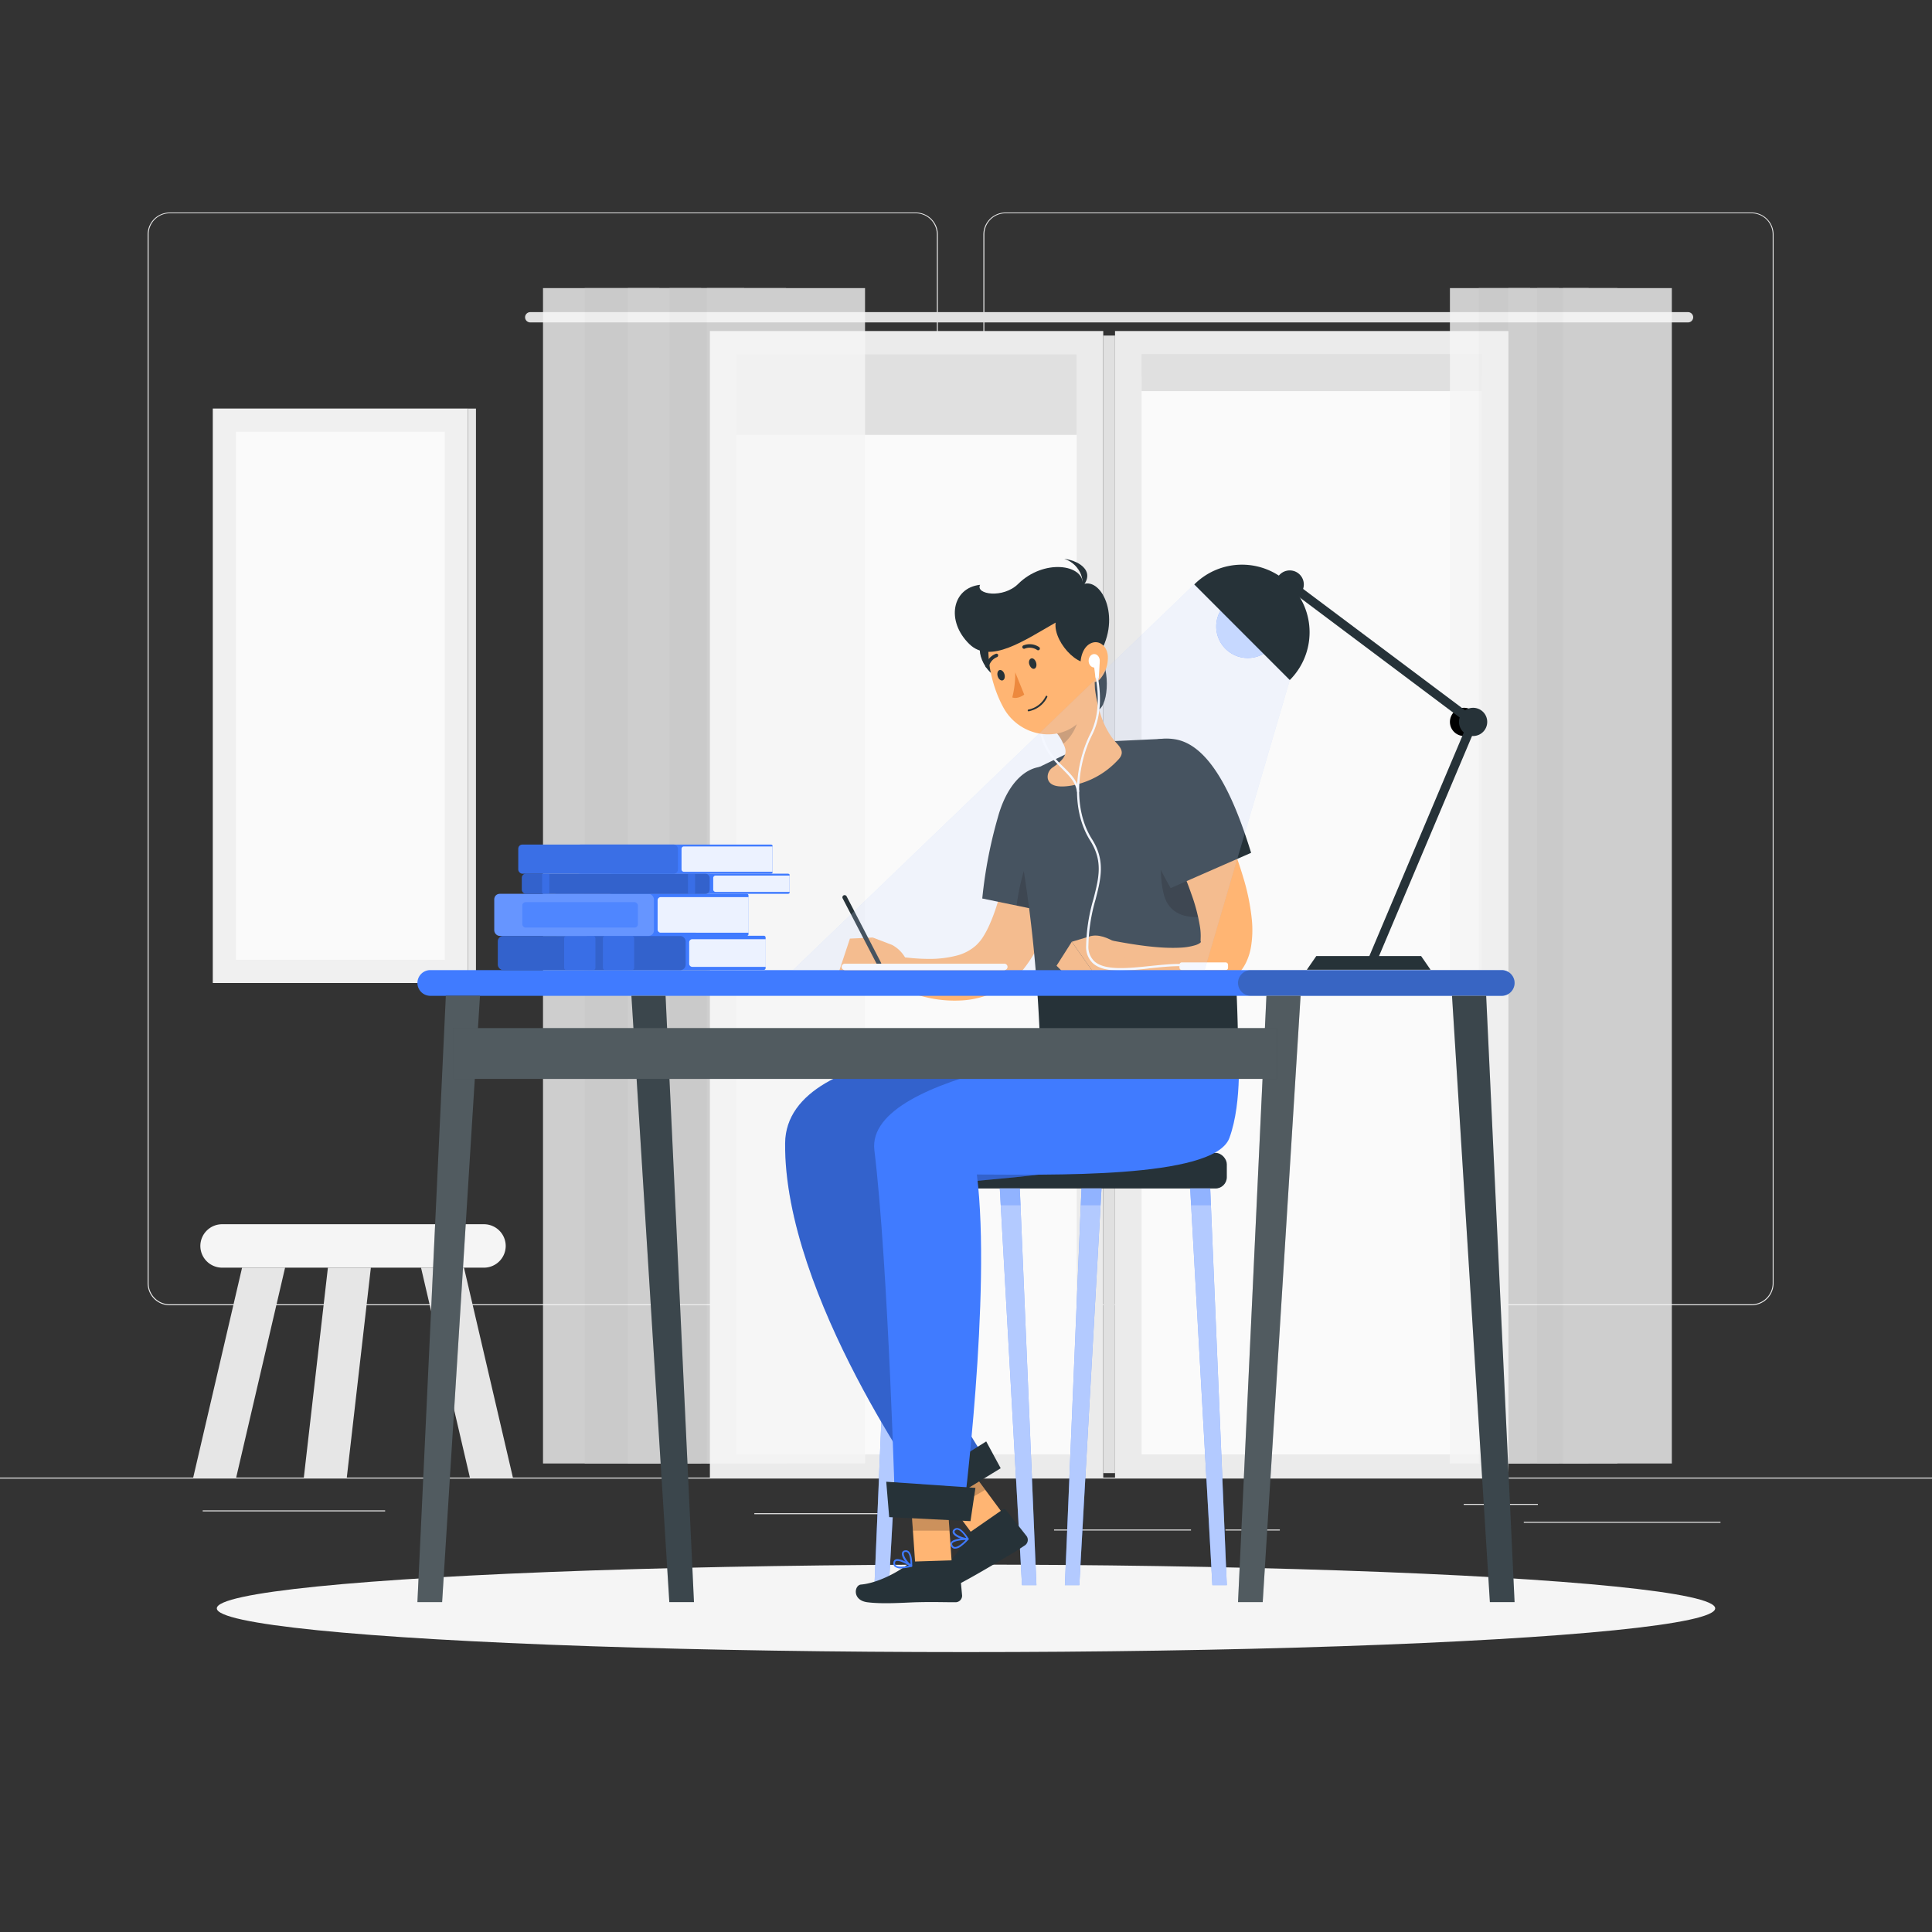 <svg xmlns="http://www.w3.org/2000/svg" viewBox="0 0 500 500"><rect x="0" y="0" width="500" height="500" fill="#333333" stroke="none"/><g id="freepik--background-complete--inject-74"><rect y="382.4" width="500" height="0.25" style="fill:#ebebeb"></rect><rect x="394.36" y="393.85" width="50.9" height="0.25" style="fill:#ebebeb"></rect><rect x="52.46" y="390.89" width="47.21" height="0.25" style="fill:#ebebeb"></rect><rect x="378.81" y="389.21" width="19.19" height="0.25" style="fill:#ebebeb"></rect><rect x="317.14" y="395.84" width="14.08" height="0.25" style="fill:#ebebeb"></rect><rect x="272.79" y="395.84" width="35.44" height="0.25" style="fill:#ebebeb"></rect><rect x="195.22" y="391.62" width="56.99" height="0.25" style="fill:#ebebeb"></rect><path d="M237,337.8H43.91a5.71,5.71,0,0,1-5.7-5.71V60.66A5.71,5.71,0,0,1,43.91,55H237a5.71,5.71,0,0,1,5.71,5.71V332.09A5.71,5.71,0,0,1,237,337.8ZM43.91,55.2a5.46,5.46,0,0,0-5.45,5.46V332.09a5.46,5.46,0,0,0,5.45,5.46H237a5.47,5.47,0,0,0,5.46-5.46V60.66A5.47,5.47,0,0,0,237,55.2Z" style="fill:#ebebeb"></path><path d="M453.31,337.8H260.21a5.72,5.72,0,0,1-5.71-5.71V60.66A5.72,5.72,0,0,1,260.21,55h193.1A5.71,5.71,0,0,1,459,60.66V332.09A5.71,5.71,0,0,1,453.31,337.8ZM260.21,55.2a5.47,5.47,0,0,0-5.46,5.46V332.09a5.47,5.47,0,0,0,5.46,5.46h193.1a5.47,5.47,0,0,0,5.46-5.46V60.66a5.47,5.47,0,0,0-5.46-5.46Z" style="fill:#ebebeb"></path><rect x="288.57" y="85.67" width="101.8" height="296.73" style="fill:#ebebeb"></rect><rect x="197.11" y="190" width="284.73" height="88.06" transform="translate(573.5 -105.44) rotate(90)" style="fill:#fafafa"></rect><rect x="183.72" y="85.67" width="101.8" height="296.73" style="fill:#ebebeb"></rect><rect x="285.52" y="86.83" width="3.05" height="294.4" transform="translate(574.09 468.07) rotate(180)" style="fill:#e0e0e0"></rect><rect x="92.25" y="190" width="284.73" height="88.06" transform="translate(468.65 -0.59) rotate(90)" style="fill:#fafafa"></rect><path d="M436.87,83.44H137.22a1.34,1.34,0,0,1-1.33-1.33h0a1.34,1.34,0,0,1,1.33-1.33H436.87a1.34,1.34,0,0,1,1.33,1.33h0A1.34,1.34,0,0,1,436.87,83.44Z" style="fill:#e0e0e0"></path><rect x="336.64" y="50.47" width="5.67" height="88.06" transform="translate(433.97 -244.97) rotate(90)" style="fill:#e0e0e0"></rect><rect x="334.69" y="52.42" width="9.56" height="88.06" transform="translate(435.92 -243.03) rotate(90)" style="fill:#e0e0e0"></rect><rect x="224.17" y="58.08" width="20.89" height="88.06" transform="translate(336.73 -132.51) rotate(90)" style="fill:#e0e0e0"></rect><g style="opacity:0.8"><rect x="375.24" y="74.56" width="28.2" height="304.19" style="fill:#f5f5f5"></rect><rect x="382.69" y="74.56" width="13.31" height="304.19" style="fill:#f0f0f0"></rect><rect x="390.37" y="74.56" width="28.2" height="304.19" style="fill:#f5f5f5"></rect><rect x="397.82" y="74.56" width="13.31" height="304.19" style="fill:#f0f0f0"></rect><rect x="404.47" y="74.56" width="28.2" height="304.19" style="fill:#f5f5f5"></rect></g><g style="opacity:0.8"><rect x="140.53" y="74.56" width="40.93" height="304.19" style="fill:#f5f5f5"></rect><rect x="151.33" y="74.56" width="19.32" height="304.19" style="fill:#f0f0f0"></rect><rect x="162.48" y="74.56" width="40.93" height="304.19" style="fill:#f5f5f5"></rect><rect x="173.28" y="74.56" width="19.32" height="304.19" style="fill:#f0f0f0"></rect><rect x="182.94" y="74.56" width="40.93" height="304.19" style="fill:#f5f5f5"></rect></g><rect x="55.07" y="105.73" width="66.03" height="148.67" style="fill:#f0f0f0"></rect><rect x="121.1" y="105.73" width="2.08" height="148.67" transform="translate(244.28 360.14) rotate(180)" style="fill:#e6e6e6"></rect><rect x="19.75" y="153.05" width="136.67" height="54.03" transform="translate(268.15 91.98) rotate(90)" style="fill:#fafafa"></rect><path d="M125.26,328.07H57.48a5.64,5.64,0,0,1-5.63-5.62h0a5.64,5.64,0,0,1,5.63-5.62h67.78a5.64,5.64,0,0,1,5.62,5.62h0A5.64,5.64,0,0,1,125.26,328.07Z" style="fill:#f5f5f5"></path><polygon points="73.78 328.07 62.65 328.07 50 382.4 61.12 382.4 73.78 328.07" style="fill:#e6e6e6"></polygon><polygon points="95.98 328.07 84.86 328.07 78.63 382.4 89.75 382.4 95.98 328.07" style="fill:#e6e6e6"></polygon><polygon points="108.96 328.07 120.08 328.07 132.74 382.4 121.61 382.4 108.96 328.07" style="fill:#e6e6e6"></polygon></g><g id="freepik--Shadow--inject-74"><ellipse id="freepik--path--inject-74" cx="250" cy="416.24" rx="193.89" ry="11.32" style="fill:#f5f5f5"></ellipse></g><g id="freepik--Character--inject-74"><rect x="226.31" y="298.36" width="91.19" height="9.22" rx="2.93" style="fill:#263238"></rect><polygon points="313.76 410.24 317.5 410.24 313.2 307.58 308.02 307.58 313.76 410.24" style="fill:#407BFF"></polygon><polygon points="313.76 410.24 317.5 410.24 313.2 307.58 308.02 307.58 313.76 410.24" style="fill:#fff;opacity:0.6"></polygon><polygon points="279.33 410.24 275.59 410.24 279.89 307.58 285.07 307.58 279.33 410.24" style="fill:#407BFF"></polygon><polygon points="279.33 410.24 275.59 410.24 279.89 307.58 285.07 307.58 279.33 410.24" style="fill:#fff;opacity:0.6"></polygon><polygon points="264.49 410.24 268.23 410.24 263.92 307.58 258.75 307.58 264.49 410.24" style="fill:#407BFF"></polygon><polygon points="264.49 410.24 268.23 410.24 263.92 307.58 258.75 307.58 264.49 410.24" style="fill:#fff;opacity:0.6"></polygon><polygon points="230.05 410.24 226.31 410.24 230.62 307.58 235.79 307.58 230.05 410.24" style="fill:#407BFF"></polygon><polygon points="230.05 410.24 226.31 410.24 230.62 307.58 235.79 307.58 230.05 410.24" style="fill:#fff;opacity:0.6"></polygon><g style="opacity:0.3"><polygon points="313.2 307.57 308.02 307.57 308.26 311.94 313.38 311.94 313.2 307.57" style="fill:#407BFF"></polygon><polygon points="279.71 311.94 284.82 311.94 285.07 307.57 279.89 307.57 279.71 311.94" style="fill:#407BFF"></polygon><polygon points="258.75 307.57 258.99 311.94 264.11 311.94 263.92 307.57 258.75 307.57" style="fill:#407BFF"></polygon><polygon points="230.43 311.94 235.56 311.94 235.8 307.57 230.62 307.57 230.43 311.94" style="fill:#407BFF"></polygon></g><polygon points="262.08 395.15 253.62 399.65 240.28 381.64 248.75 377.14 262.08 395.15" style="fill:#ffb573"></polygon><path d="M250.56,396.87l8.84-6.14a.68.68,0,0,1,1,.13l5.29,6.69a1.71,1.71,0,0,1-.41,2.36c-3.11,2.08-4.51,2.81-8.58,5.23-2.51,1.48-8.51,5-12.2,6.61s-5.17-2.09-3.75-3.1c3.37-2.38,7.83-7.06,8.84-10.35A2.67,2.67,0,0,1,250.56,396.87Z" style="fill:#263238"></path><polygon points="248.76 377.15 240.28 381.64 246.71 390.32 254.99 385.56 248.76 377.15" style="opacity:0.2"></polygon><path d="M269.19,270.47s-65.74-2.05-66,25.42c-.32,39.48,37.15,91.33,37.15,91.33L255,377.47s-25.68-37.69-25.9-68.51c19.37-5.47,65-2,70.91-18.1,4.84-13.14,2.31-20.39,2.31-20.39Z" style="fill:#407BFF"></path><path d="M269.19,270.47s-65.74-2.05-66,25.42c-.32,39.48,37.15,91.33,37.15,91.33L255,377.47s-25.68-37.69-25.9-68.51c19.37-5.47,65-2,70.91-18.1,4.84-13.14,2.31-20.39,2.31-20.39Z" style="opacity:0.2"></path><polygon points="258.98 379.98 241.54 390.66 236.07 385.11 255.23 373.04 258.98 379.98" style="fill:#263238"></polygon><path d="M248.73,400.18a11.2,11.2,0,0,0,1.9-1.74.22.22,0,0,0-.17-.37c-.37,0-3.65,0-4.35,1.07a.85.85,0,0,0-.07.82,1.23,1.23,0,0,0,.92.83A2.62,2.62,0,0,0,248.73,400.18Zm1.21-1.65c-1.21,1.26-2.28,1.93-2.9,1.82a.77.77,0,0,1-.58-.56.38.38,0,0,1,0-.4C246.86,398.83,248.63,398.58,249.94,398.53Z" style="fill:#407BFF"></path><path d="M250.59,398.48a.27.27,0,0,0,.07-.08.22.22,0,0,0,0-.22c-.06-.1-1.46-2.48-2.78-2.7a1.14,1.14,0,0,0-1,.29.85.85,0,0,0-.28,1c.42,1,2.73,1.81,3.84,1.74ZM247.3,396a.66.66,0,0,1,.51-.12c.79.13,1.75,1.38,2.25,2.14-1.09-.1-2.73-.8-3-1.45-.05-.12-.08-.29.17-.51C247.25,396.08,247.27,396.05,247.3,396Z" style="fill:#407BFF"></path><polygon points="246.43 406.19 236.93 405.74 235.37 383.31 244.87 383.76 246.43 406.19" style="fill:#ffb573"></polygon><path d="M236.71,404.12l10.75-.34a.69.69,0,0,1,.74.63l.79,8.49a1.7,1.7,0,0,1-1.63,1.76c-3.74,0-5.54-.11-10.27,0-2.91.09-8.63.52-12.62,0s-3.38-4.43-1.65-4.58c4.11-.33,9.62-3.17,12.26-5.38A2.69,2.69,0,0,1,236.71,404.12Z" style="fill:#263238"></path><path d="M233.37,405.89a11.71,11.71,0,0,0,2.54-.42.22.22,0,0,0,.06-.4c-.31-.2-3.08-2-4.23-1.48a.85.85,0,0,0-.5.65,1.23,1.23,0,0,0,.31,1.2A2.56,2.56,0,0,0,233.37,405.89Zm1.91-.72c-1.7.39-3,.38-3.42-.05a.82.82,0,0,1-.19-.79.4.4,0,0,1,.24-.32C232.53,403.74,234.15,404.49,235.28,405.17Z" style="fill:#407BFF"></path><path d="M235.86,405.48a.19.19,0,0,0,.1,0,.21.21,0,0,0,.11-.18c0-.12.14-2.88-.86-3.78a1.1,1.1,0,0,0-1-.28.85.85,0,0,0-.79.7c-.19,1,1.3,3,2.27,3.54A.27.27,0,0,0,235.86,405.48Zm-1.43-3.84a.63.63,0,0,1,.48.18c.6.54.72,2.11.73,3-.86-.68-1.86-2.16-1.73-2.85,0-.13.09-.29.41-.34Z" style="fill:#407BFF"></path><polygon points="244.88 383.76 235.37 383.31 236.26 396.14 245.74 396.13 244.88 383.76" style="opacity:0.2"></polygon><path d="M292.57,270.47s-68.78,6.5-66.28,27.21c3.62,29.86,5.4,94.22,5.4,94.22l17.53.69s7.43-58,3.59-88.63c17.8,0,61.38,1.28,65.35-9.44,3.51-9.48,2.26-24,2.26-24Z" style="fill:#407BFF"></path><polygon points="251.16 393.67 230.12 392.63 229.36 383.47 252.44 385.06 251.16 393.67" style="fill:#263238"></polygon><path d="M277.31,209.81c-.13,1.68-.26,3.14-.45,4.68s-.39,3-.63,4.56c-.47,3-1.07,6-1.77,9.07a71.77,71.77,0,0,1-6.59,18.22,32.69,32.69,0,0,1-3.09,4.59,20.83,20.83,0,0,1-4.54,4.22,22.69,22.69,0,0,1-11.07,3.74,32,32,0,0,1-10.29-1,40.2,40.2,0,0,1-4.66-1.5c-.76-.29-1.5-.61-2.23-1s-1.41-.71-2.25-1.16l2.63-6.69,1.91.24,2,.2c1.34.11,2.66.18,4,.18a27.67,27.67,0,0,0,7.21-.83,11.85,11.85,0,0,0,5.09-2.65,11.54,11.54,0,0,0,1.66-1.94,23.8,23.8,0,0,0,1.58-2.84,45.89,45.89,0,0,0,2.59-7.11c.76-2.53,1.37-5.18,1.92-7.88s1-5.43,1.45-8.18l.59-4.14c.18-1.36.38-2.82.51-4Z" style="fill:#ffb573"></path><path d="M277.37,201.66c-7-6.79-15.7-2.78-19.16,10a118,118,0,0,0-4,20.87l22.27,4.6C280.53,224.94,284.57,208.62,277.37,201.66Z" style="fill:#263238"></path><path d="M270.2,215.56c1.59-1.43,6.11,5,8.87,12.93-.78,3-1.67,5.89-2.58,8.6l-13.4-2.77C264.16,226.4,266.63,218.78,270.2,215.56Z" style="opacity:0.3"></path><path d="M230.86,244.54l-5-1.91-.22,10.61s8.4,3.63,10.11-.54l-.6-2.65A8.59,8.59,0,0,0,230.86,244.54Z" style="fill:#ffb573"></path><polygon points="219.96 242.91 217.01 251.81 225.68 253.24 225.9 242.63 219.96 242.91" style="fill:#ffb573"></polygon><path d="M227.52,250a.56.56,0,0,1-.51-.31l-8.93-17.19a.58.58,0,0,1,.24-.78.59.59,0,0,1,.78.25L228,249.13a.58.58,0,0,1-.24.78A.66.66,0,0,1,227.52,250Z" style="fill:#263238"></path><path d="M276.54,194.85l10.68-3,13.72-.64a9.51,9.51,0,0,1,9.5,6.56c2.61,8,5,19.52,6.77,29.49,2,11.19,3,28,3.21,43.26H269.19c-1.17-31.85-5.22-50.68-7-61.1a9.48,9.48,0,0,1,5.28-10.19Z" style="fill:#263238"></path><path d="M317.21,227.22c-1.38-7.85-3.16-16.69-5.14-24-9.13-1.54-13.55,18.48-10.84,28.41s17.16,3.91,17.16,3.91C318.05,232.55,317.65,229.74,317.21,227.22Z" style="opacity:0.3"></path><path d="M285.4,171c2.2,5.4.88,15.3-3.46,12.5S284.06,167.72,285.4,171Z" style="fill:#263238"></path><path d="M283,174.46l-4.15,6.34-5.64,8.63a8.62,8.62,0,0,1,1.74,2.55c1,2.08,1.89,3.63-2.48,6.61a2.91,2.91,0,0,0-1.31,2.86c.26,1.35,1.6,2.66,6.31,1.83a21.65,21.65,0,0,0,11.82-6.56c1.57-1.57,1.21-2.75-.3-4.38C284.67,187.74,283.39,180.39,283,174.46Z" style="fill:#ffb573"></path><path d="M274.56,187.3l3.46-6.15q.11.24.24.51A15.71,15.71,0,0,1,279,184c.63,2.73-1.49,6.63-3.82,8.49l-.27-.53a10.8,10.8,0,0,0-1.6-2.45.53.53,0,0,0-.14-.1Z" style="opacity:0.2"></path><path d="M253.79,167c-1.29,2.91,3.28,11.15,8.51,7.82S256.07,161.85,253.79,167Z" style="fill:#263238"></path><path d="M279,205.05a.29.29,0,0,1-.29-.24c-.38-2.47-2-4-3.83-5.86-2.32-2.27-4.95-4.85-5.81-9.9a.28.28,0,0,1,.56-.1c.84,4.87,3.4,7.38,5.65,9.59,1.85,1.81,3.59,3.52,4,6.18a.28.28,0,0,1-.24.33Z" style="fill:#fff"></path><path d="M281.13,164.07c2,9.06,3.56,14.27.33,20-4.88,8.67-17.08,7.49-21.72-.85-4.18-7.5-6.67-21.06,1.1-26.91A12.87,12.87,0,0,1,281.13,164.07Z" style="fill:#ffb573"></path><path d="M283.82,170.29c-3.12,4.43-11.3-3.7-10.63-9.16-8.12,4.62-16.94,10.79-22.29,5.59-6.18-6-4.49-14.6,2.75-15.37-1.28,2.5,6,3.61,9.87-.25,6.55-6.48,16.9-5.13,16.71.12C285.22,149.24,290.67,160.56,283.82,170.29Z" style="fill:#263238"></path><path d="M279.27,152.69c1.93-1.44.65-6.57-3.83-8.07C279.7,145.17,284.11,148.34,279.27,152.69Z" style="fill:#263238"></path><path d="M286.71,169.89a8.48,8.48,0,0,1-1.9,5.71c-1.72,2.05-4.37.42-5-2.14-.55-2.29.16-5.84,2.42-6.94S286.59,167.31,286.71,169.89Z" style="fill:#ffb573"></path><path d="M268.13,171.42c.24.73.06,1.47-.42,1.64s-1-.28-1.29-1-.06-1.47.42-1.65S267.89,170.68,268.13,171.42Z" style="fill:#263238"></path><path d="M259.93,174.42c.25.74.06,1.48-.42,1.65s-1.05-.28-1.29-1-.05-1.47.42-1.64S259.69,173.69,259.93,174.42Z" style="fill:#263238"></path><path d="M262.74,174a24.9,24.9,0,0,1-.76,6.49c1.47.54,3.09-.73,3.09-.73Z" style="fill:#ed893e"></path><path d="M267.13,183.83a6.61,6.61,0,0,0,3.91-3.45.23.23,0,0,0-.12-.3.24.24,0,0,0-.3.13,6.34,6.34,0,0,1-4.45,3.42.23.23,0,1,0,.09.45A6.85,6.85,0,0,0,267.13,183.83Z" style="fill:#263238"></path><path d="M268.88,168.24a.41.41,0,0,0,.17-.15.46.46,0,0,0-.14-.63,4.34,4.34,0,0,0-4.07-.42.45.45,0,0,0-.22.61.46.46,0,0,0,.61.21,3.47,3.47,0,0,1,3.19.36A.43.43,0,0,0,268.88,168.24Z" style="fill:#263238"></path><path d="M258.31,169.68a.47.47,0,0,0,0-.23.46.46,0,0,0-.6-.24,4.32,4.32,0,0,0-2.66,3.11.45.45,0,1,0,.89.15,3.45,3.45,0,0,1,2.12-2.42A.46.46,0,0,0,258.31,169.68Z" style="fill:#263238"></path><path d="M308.67,198c1,1.62,1.8,3.08,2.63,4.64s1.63,3.08,2.41,4.64c1.58,3.11,3,6.31,4.38,9.57s2.59,6.62,3.63,10.12A57.11,57.11,0,0,1,324,238.25a27,27,0,0,1-.23,6.7,14.88,14.88,0,0,1-1.32,4.21,12.69,12.69,0,0,1-3.06,3.94,13.3,13.3,0,0,1-3.86,2.34,17.59,17.59,0,0,1-3.67,1,25,25,0,0,1-6.41.17,38.44,38.44,0,0,1-5.66-.91,54.18,54.18,0,0,1-5.26-1.48,66,66,0,0,1-9.86-4.18l2.53-6.73c6.22,1.18,12.9,2.27,18.51,1.93a15.68,15.68,0,0,0,3.62-.62c1-.3,1.51-.75,1.47-.89s-.06,0-.08-.1,0-.11,0-.62a14.72,14.72,0,0,0-.2-3.36,46,46,0,0,0-2.23-8.37c-1-2.9-2.21-5.83-3.52-8.73s-2.72-5.81-4.15-8.71q-1.08-2.18-2.23-4.31l-2.26-4.19Z" style="fill:#ffb573"></path><path d="M304,191.31c-9.66-1.47-14.41,6.82-9.86,19.2a117.34,117.34,0,0,0,8.82,19.33l20.83-9.13C320,208.46,313.88,192.82,304,191.31Z" style="fill:#263238"></path><path d="M281.84,242.39l-4.46,1.34,6.33,9s9.38-3.36,7.46-7.44l-2.36-1.34C286.79,242.78,284.23,241.57,281.84,242.39Z" style="fill:#ffb573"></path><polygon points="273.43 249.93 277.9 254.39 283.71 252.72 277.38 243.73 273.43 249.93" style="fill:#ffb573"></polygon><ellipse cx="283.18" cy="171.01" rx="1.44" ry="1.74" style="fill:#fff"></ellipse><polygon points="284.37 175.61 283.54 175.58 283.03 171.57 284.61 171.22 284.37 175.61" style="fill:#fff"></polygon><path d="M290.11,251.2c-3,0-5.66-.45-7.27-1.91a5.75,5.75,0,0,1-1.75-4.5A46.28,46.28,0,0,1,283,232.62c1.39-5.45,2.49-9.75-.85-15.06-5.32-8.43-3.73-20.22,0-27.61C285,184.3,284,178,283.64,175.68c-.05-.3-.09-.54-.11-.7a.28.28,0,0,1,.26-.31.29.29,0,0,1,.32.25c0,.15.05.38.09.67.38,2.41,1.37,8.8-1.57,14.62-3.65,7.25-5.21,18.8,0,27,3.47,5.51,2.29,10.14.92,15.5a45.9,45.9,0,0,0-1.87,12,5.18,5.18,0,0,0,1.55,4.08c2.7,2.43,8.66,1.81,14.42,1.21,2.58-.26,5.25-.54,7.6-.54a.29.29,0,1,1,0,.58c-2.32,0-5,.27-7.54.54A75.66,75.66,0,0,1,290.11,251.2Z" style="fill:#fff"></path><rect x="305.24" y="249.06" width="12.58" height="2" rx="0.6" style="fill:#fff"></rect></g><g id="freepik--Desk--inject-74"><path d="M388.64,257.72H111.36a3.34,3.34,0,0,1-3.33-3.33h0a3.34,3.34,0,0,1,3.33-3.33H388.64a3.34,3.34,0,0,1,3.33,3.33h0A3.34,3.34,0,0,1,388.64,257.72Z" style="fill:#407BFF"></path><path d="M388.64,257.72H323.73a3.34,3.34,0,0,1-3.33-3.33h0a3.34,3.34,0,0,1,3.33-3.33h64.91a3.34,3.34,0,0,1,3.33,3.33h0A3.34,3.34,0,0,1,388.64,257.72Z" style="fill:#263238;opacity:0.3"></path><polygon points="385.58 414.62 391.97 414.62 384.62 257.72 375.78 257.72 385.58 414.62" style="fill:#263238"></polygon><polygon points="385.58 414.62 391.97 414.62 384.62 257.72 375.78 257.72 385.58 414.62" style="fill:#fff;opacity:0.1"></polygon><polygon points="326.79 414.62 320.4 414.62 327.75 257.72 336.59 257.72 326.79 414.62" style="fill:#263238"></polygon><polygon points="326.79 414.62 320.4 414.62 327.75 257.72 336.59 257.72 326.79 414.62" style="fill:#fff;opacity:0.2"></polygon><polygon points="173.22 414.62 179.6 414.62 172.25 257.72 163.41 257.72 173.22 414.62" style="fill:#263238"></polygon><polygon points="173.22 414.62 179.6 414.62 172.25 257.72 163.41 257.72 173.22 414.62" style="fill:#fff;opacity:0.1"></polygon><polygon points="114.42 414.62 108.03 414.62 115.38 257.72 124.22 257.72 114.42 414.62" style="fill:#263238"></polygon><polygon points="114.42 414.62 108.03 414.62 115.38 257.72 124.22 257.72 114.42 414.62" style="fill:#fff;opacity:0.2"></polygon><rect x="117.24" y="266.07" width="213.25" height="13.15" style="fill:#263238"></rect><rect x="117.24" y="266.07" width="213.25" height="13.15" style="fill:#fff;opacity:0.2"></rect><path d="M152.33,242.22a1.4,1.4,0,0,0-1.4,1.39v6a1.4,1.4,0,0,0,1.4,1.4h45.35a.46.46,0,0,0,.46-.45v-7.94a.46.46,0,0,0-.46-.45Z" style="fill:#407BFF"></path><path d="M179.17,243.06h19a0,0,0,0,1,0,0v7.16a0,0,0,0,1,0,0h-19a.81.81,0,0,1-.81-.81v-5.55A.81.81,0,0,1,179.17,243.06Z" style="fill:#fff;opacity:0.9"></path><rect x="128.84" y="242.22" width="48.61" height="8.85" rx="1.4" style="fill:#407BFF"></rect><rect x="128.84" y="242.22" width="48.61" height="8.85" rx="1.4" style="opacity:0.2"></rect><rect x="146" y="242.22" width="8.09" height="8.85" rx="0.57" style="fill:#407BFF;opacity:0.5"></rect><rect x="156.04" y="242.22" width="8.08" height="8.85" rx="0.57" style="fill:#407BFF;opacity:0.5"></rect><path d="M144.13,231.32a1.4,1.4,0,0,0-1.4,1.4v8.1a1.4,1.4,0,0,0,1.4,1.4h49.13a.46.46,0,0,0,.45-.46v-10a.46.46,0,0,0-.45-.46Z" style="fill:#407BFF"></path><path d="M171,232.17h22.74a0,0,0,0,1,0,0v9.21a0,0,0,0,1,0,0H171a.81.81,0,0,1-.81-.81V233A.81.81,0,0,1,171,232.17Z" style="fill:#fff;opacity:0.9"></path><rect x="127.92" y="231.32" width="41.32" height="10.89" rx="1.4" style="fill:#407BFF"></rect><rect x="127.92" y="231.32" width="41.32" height="10.89" rx="1.4" style="fill:#fff;opacity:0.2"></rect><rect x="135.17" y="233.48" width="29.91" height="6.57" rx="0.85" style="fill:#407BFF;opacity:0.6"></rect><path d="M158.54,226.11c-.77,0-1.4.37-1.4.82v3.57c0,.45.63.82,1.4.82H203.9c.25,0,.45-.12.45-.26v-4.68c0-.15-.2-.27-.45-.27Z" style="fill:#407BFF"></path><path d="M185.2,226.6h19.15a0,0,0,0,1,0,0v4.22a0,0,0,0,1,0,0H185.2a.62.62,0,0,1-.62-.62v-3A.62.62,0,0,1,185.2,226.6Z" style="fill:#fff;opacity:0.9"></path><rect x="135.05" y="226.11" width="48.61" height="5.22" rx="1.07" style="fill:#407BFF"></rect><rect x="135.05" y="226.11" width="48.61" height="5.22" rx="1.07" style="opacity:0.2"></rect><rect x="140.3" y="226.11" width="1.87" height="5.22" rx="0.21" style="fill:#407BFF;opacity:0.5"></rect><rect x="178.05" y="226.11" width="1.84" height="5.22" rx="0.21" style="fill:#407BFF;opacity:0.5"></rect><path d="M150.34,218.57c-.77,0-1.4.37-1.4.82v5.89c0,.46.63.83,1.4.83h49.13c.25,0,.46-.12.46-.27v-7c0-.15-.21-.27-.46-.27Z" style="fill:#407BFF"></path><path d="M177,219.06h22.93a0,0,0,0,1,0,0v6.55a0,0,0,0,1,0,0H177a.62.62,0,0,1-.62-.62v-5.31A.62.62,0,0,1,177,219.06Z" style="fill:#fff;opacity:0.9"></path><rect x="134.13" y="218.57" width="41.32" height="7.54" rx="1.07" style="fill:#407BFF"></rect><rect x="134.13" y="218.57" width="41.32" height="7.54" rx="1.07" style="opacity:0.1"></rect><path d="M259.92,249.4H218.65a.84.84,0,0,0-.84.83h0a.84.84,0,0,0,.84.83h41.27a.83.83,0,0,0,.83-.83h0A.83.83,0,0,0,259.92,249.4Z" style="fill:#fff"></path><polygon points="340.66 247.42 367.78 247.42 370.23 250.97 338.21 250.97 340.66 247.42" style="fill:#263238"></polygon><path d="M382.54,186.83a3.65,3.65,0,1,1-3.65-3.65A3.64,3.64,0,0,1,382.54,186.83Z"></path><path d="M355.12,249.82a1.16,1.16,0,0,1-1.07-1.6l26.13-61.84a1.16,1.16,0,0,1,2.13.9l-26.13,61.83A1.16,1.16,0,0,1,355.12,249.82Z" style="fill:#263238"></path><path d="M381.24,188a1.19,1.19,0,0,1-.69-.23L333.1,152.18a1.15,1.15,0,0,1,1.38-1.84l47.46,35.57a1.16,1.16,0,0,1-.7,2.08Z" style="fill:#263238"></path><path d="M384.89,186.83a3.65,3.65,0,1,1-3.65-3.65A3.64,3.64,0,0,1,384.89,186.83Z" style="fill:#263238"></path><circle cx="333.79" cy="151.26" r="3.64" style="fill:#263238"></circle><path d="M328.69,167.9a8.16,8.16,0,1,1,0-11.54A8.17,8.17,0,0,1,328.69,167.9Z" style="fill:#407BFF"></path><path d="M328.69,167.9a8.16,8.16,0,1,1,0-11.54A8.17,8.17,0,0,1,328.69,167.9Z" style="fill:#fff;opacity:0.7"></path><path d="M333.79,151.26a17.47,17.47,0,0,0-24.72,0L333.79,176A17.48,17.48,0,0,0,333.79,151.26Z" style="fill:#263238"></path><g style="opacity:0.2"><polygon points="309.06 151.26 205.24 251.06 311.75 251.06 333.79 175.99 309.06 151.26" style="fill:#407BFF"></polygon><polygon points="309.06 151.26 205.24 251.06 311.75 251.06 333.79 175.99 309.06 151.26" style="fill:#fff;opacity:0.7"></polygon></g></g></svg>